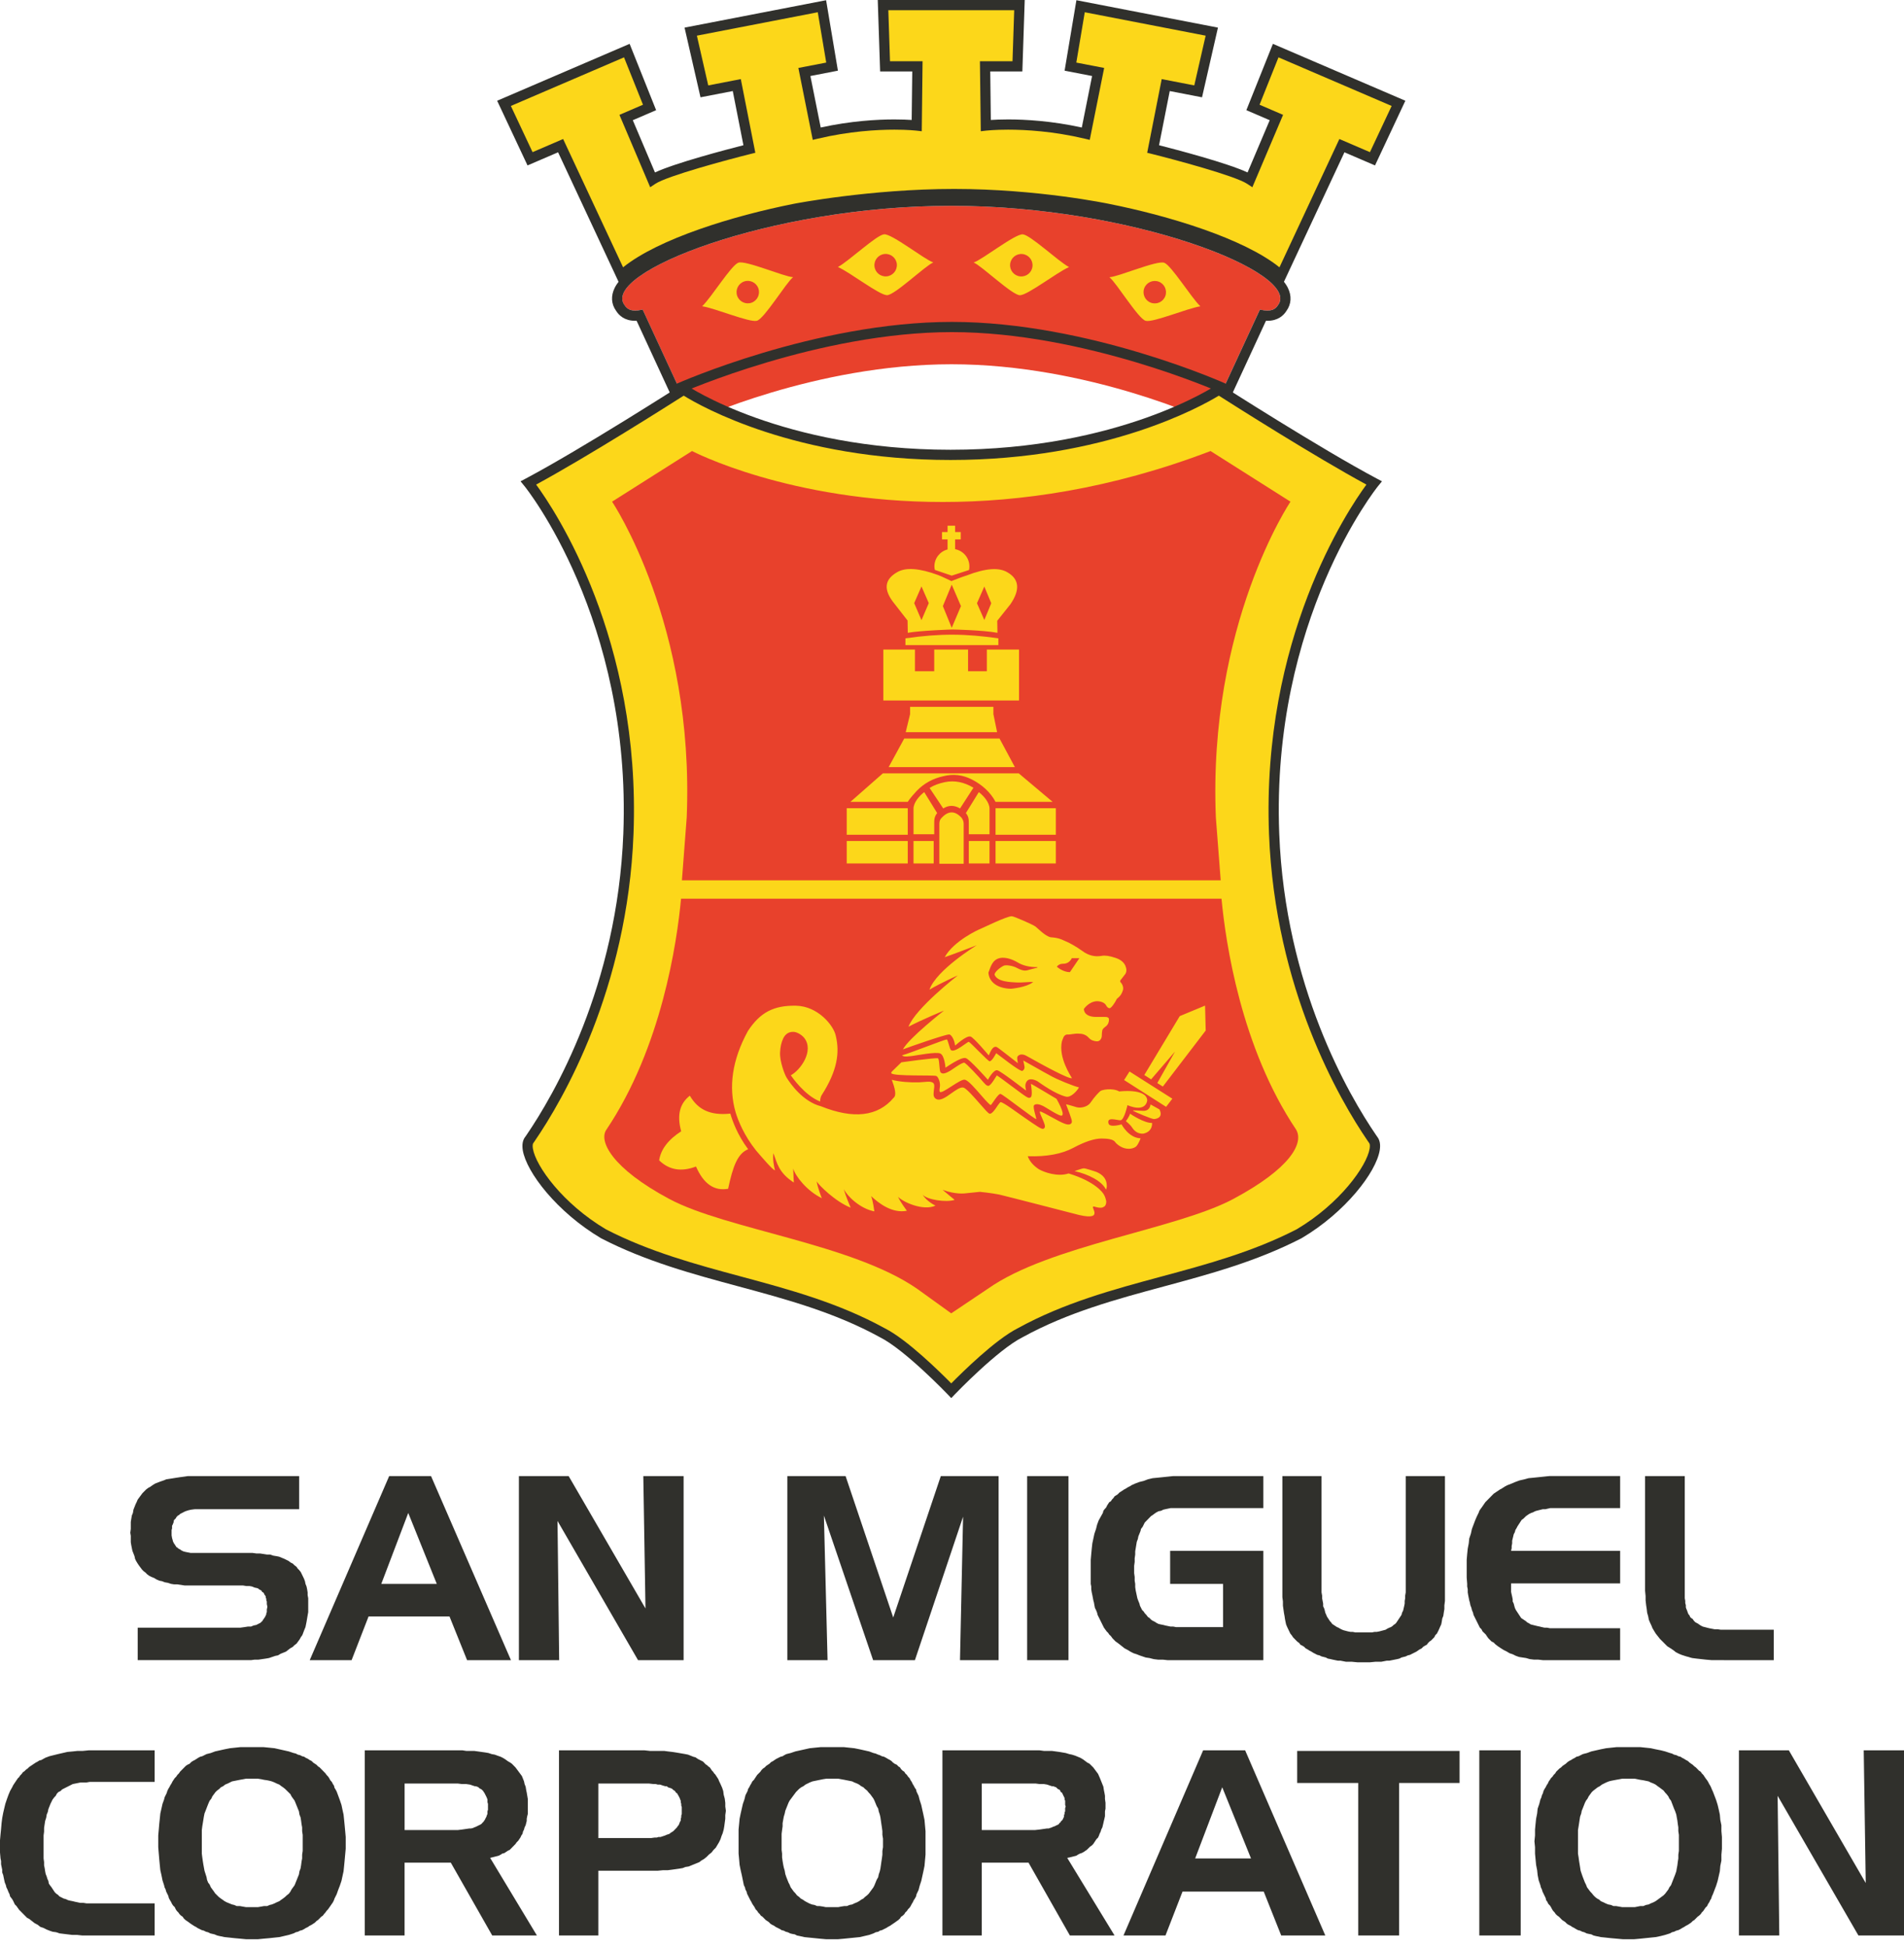 <svg width="179" height="183" viewBox="0 0 179 183" fill="none" xmlns="http://www.w3.org/2000/svg">
<path d="M89.47 19.346C106.488 19.346 122.422 25.667 120.144 28.682C119.835 29.206 119.258 29.292 118.444 29.101L113.616 39.545C113.616 39.545 102.307 34.239 89.457 34.239C76.609 34.239 65.242 39.545 65.242 39.545L60.416 29.101C59.602 29.292 59.028 29.206 58.714 28.682C56.435 25.667 72.37 19.346 89.394 19.346H89.47Z" fill="#E8412C"/>
<path d="M89.695 0.479H95.844L95.655 6.234H92.614L92.679 11.794C92.679 11.794 96.806 11.317 102.079 12.563L103.24 6.763L100.636 6.261L101.59 0.584L113.925 2.972L112.642 8.585L109.595 7.996L108.408 14.001C108.408 14.001 116.085 15.92 117.523 16.879L120.001 11.045L117.796 10.101L119.933 4.756L131.478 9.712L129.032 14.925L126.159 13.69L120.453 25.901C117.377 23.035 109.945 20.782 104.174 19.631C104.174 19.631 97.637 18.239 89.707 18.239C81.779 18.239 74.689 19.631 74.689 19.631C68.919 20.782 61.488 23.035 58.411 25.901L52.706 13.69L49.834 14.925L47.387 9.712L58.929 4.756L61.069 10.101L58.865 11.046L61.344 16.879C62.783 15.92 70.454 14.002 70.454 14.002L69.27 7.996L66.22 8.585L64.939 2.972L77.276 0.584L78.226 6.261L75.625 6.763L76.786 12.564C82.059 11.317 86.186 11.795 86.186 11.795L86.25 6.235H83.213L83.021 0.479H89.17L89.695 0.479Z" fill="#FCD71A"/>
<path d="M89.362 42.755C73.201 42.755 64.274 36.617 64.274 36.617C64.274 36.617 55.047 42.537 49.678 45.391C49.678 45.391 59.872 57.803 59.075 78.377C58.419 95.385 50.056 106.663 49.773 107.133C48.833 108.213 51.652 112.959 56.727 115.966C65.28 120.384 74.584 120.665 82.947 125.271C85.391 126.492 89.429 130.72 89.429 130.72C89.429 130.72 93.469 126.492 95.913 125.271C104.276 120.665 113.58 120.384 122.133 115.966C127.205 112.959 130.027 108.213 129.087 107.133C128.804 106.663 120.441 95.385 119.785 78.377C118.988 57.803 129.18 45.391 129.18 45.391C123.814 42.537 114.586 36.617 114.586 36.617C114.586 36.617 105.524 42.755 89.362 42.755Z" fill="#FCD71A"/>
<path d="M121.848 106.174C116.668 98.454 115.224 88.605 114.837 84.473H64.027C63.642 88.606 62.196 98.454 57.016 106.174C56.251 107.238 57.519 109.807 62.907 112.69C68.293 115.572 80.108 116.898 86.231 121.147L89.427 123.449L92.857 121.147C98.668 117.04 110.569 115.572 115.958 112.69C121.346 109.807 122.599 107.428 121.848 106.174Z" fill="#E8412C"/>
<path d="M114.761 82.744C114.761 82.748 114.307 76.852 114.307 76.852C113.552 58.682 121.322 47.155 121.322 47.155L113.806 42.395C104.408 45.987 95.859 47.185 88.637 47.185C74.196 47.185 65.059 42.395 65.059 42.395L57.543 47.155C57.543 47.155 65.314 58.682 64.559 76.852L64.109 82.744H114.761Z" fill="#E8412C"/>
<path d="M50.404 45.548C52.202 47.999 60.265 60.065 59.557 78.396C58.993 93.004 52.891 103.422 50.294 107.22C50.236 107.302 50.2 107.355 50.186 107.38L50.136 107.449C50.089 107.505 50.05 107.67 50.098 107.961C50.359 109.591 52.896 113.14 56.972 115.555C61.065 117.667 65.443 118.849 69.677 119.99C74.182 121.204 78.835 122.46 83.18 124.852C85.258 125.891 88.388 128.974 89.43 130.033C90.473 128.974 93.607 125.889 95.699 124.842C100.028 122.46 104.682 121.204 109.182 119.991C113.419 118.849 117.799 117.668 121.913 115.543C125.966 113.138 128.501 109.592 128.764 107.962C128.812 107.673 128.774 107.506 128.726 107.45L128.676 107.38C128.662 107.356 128.626 107.303 128.568 107.221C125.971 103.422 119.869 93.005 119.304 78.397C118.594 60.065 126.66 48 128.46 45.549C123.601 42.915 116.066 38.133 114.584 37.19C112.945 38.189 103.959 43.236 89.363 43.236C74.778 43.236 65.903 38.2 64.278 37.19C62.791 38.137 55.256 42.914 50.404 45.548ZM89.43 131.415L89.083 131.053C89.042 131.011 85.073 126.871 82.733 125.699C78.475 123.355 73.876 122.116 69.429 120.916C65.144 119.76 60.716 118.566 56.508 116.392C52.386 113.951 49.488 110.199 49.147 108.113C49.064 107.575 49.143 107.152 49.386 106.848C49.411 106.811 49.449 106.754 49.502 106.682C52.051 102.949 58.045 92.717 58.6 78.359C59.38 58.201 49.411 45.819 49.311 45.696L48.938 45.242L49.455 44.968C54.744 42.156 63.926 36.277 64.017 36.218L64.287 36.043L64.549 36.225C64.636 36.286 73.558 42.276 89.363 42.276C105.195 42.276 114.228 36.284 114.319 36.222L114.578 36.046L114.845 36.218C114.939 36.276 124.119 42.156 129.406 44.968L129.923 45.242L129.552 45.696C129.453 45.819 119.484 58.224 120.265 78.359C120.817 92.717 126.811 102.949 129.36 106.682C129.41 106.754 129.451 106.811 129.475 106.848C129.719 107.152 129.798 107.575 129.712 108.113C129.376 110.195 126.478 113.951 122.377 116.38C118.146 118.566 113.717 119.76 109.433 120.916C104.986 122.115 100.387 123.355 96.146 125.689C93.785 126.871 89.818 131.01 89.777 131.052L89.43 131.415Z" fill="#30302C"/>
<path d="M109.554 27.831C109.351 28.378 108.745 28.657 108.194 28.453C107.651 28.253 107.371 27.646 107.57 27.099C107.774 26.552 108.381 26.273 108.93 26.474C109.475 26.674 109.755 27.284 109.554 27.831ZM109.454 24.699C108.774 24.446 105.143 26.017 104.312 26.056L104.31 26.069C104.963 26.581 107.009 29.966 107.709 30.155C108.4 30.343 111.661 28.966 112.84 28.794L112.843 28.785C111.981 27.962 110.126 24.949 109.454 24.699ZM97.066 25.027C97.015 25.609 96.499 26.035 95.918 25.981C95.336 25.927 94.911 25.413 94.965 24.833C95.018 24.253 95.533 23.824 96.114 23.878C96.693 23.932 97.122 24.446 97.066 25.027ZM91.547 24.669V24.68C92.31 25.006 95.163 27.749 95.884 27.751C96.605 27.754 99.395 25.579 100.492 25.111V25.099C99.448 24.528 96.877 22.094 96.162 22.028C95.439 21.96 92.339 24.416 91.547 24.669ZM70.667 28.448C70.121 28.65 69.513 28.37 69.31 27.824C69.109 27.277 69.389 26.669 69.937 26.466C70.483 26.265 71.088 26.544 71.291 27.091C71.493 27.637 71.213 28.245 70.667 28.448ZM69.413 24.692C68.736 24.942 66.883 27.957 66.019 28.78L66.021 28.79C67.202 28.959 70.462 30.338 71.158 30.151C71.857 29.962 73.901 26.575 74.552 26.061L74.55 26.052C73.721 26.013 70.088 24.442 69.413 24.692ZM83.358 25.976C82.777 26.03 82.262 25.604 82.21 25.022C82.154 24.442 82.586 23.927 83.162 23.874C83.744 23.819 84.258 24.246 84.314 24.826C84.365 25.408 83.939 25.922 83.358 25.976ZM83.117 22.023C82.4 22.089 79.83 24.52 78.784 25.094V25.103C79.878 25.574 82.671 27.748 83.394 27.746C84.115 27.744 86.966 25 87.729 24.674V24.662C86.937 24.409 83.837 21.954 83.117 22.023ZM86.889 74.456C86.439 74.797 85.881 75.427 85.881 76.013V78.417H87.829V77.429C87.825 77.044 87.839 76.753 88.105 76.427L86.889 74.456ZM88.539 76.86C88.378 76.997 88.31 77.203 88.31 77.434V81.189H90.598V77.434C90.598 77.227 90.529 77.044 90.395 76.86C89.775 76.196 89.158 76.196 88.539 76.86ZM85.881 81.162H87.779V79.053H85.881V81.162ZM88.838 73.517C88.284 73.629 87.78 73.814 87.394 74.066L88.675 75.989C89.204 75.669 89.707 75.669 90.257 75.989L91.516 74.043C90.647 73.517 89.754 73.333 88.838 73.517ZM93.594 78.463H99.262V75.966H93.594V78.463ZM88.653 72.968C89.614 72.715 90.53 72.828 91.4 73.286C92.296 73.744 93.115 74.456 93.594 75.372H98.96L95.779 72.694H82.997L79.95 75.372H85.338C85.604 74.95 85.951 74.615 86.18 74.343C86.865 73.63 87.715 73.174 88.653 72.968ZM92.02 74.456L90.805 76.426C91.07 76.752 91.085 77.044 91.08 77.428V78.417H93.028V76.012C93.028 75.426 92.47 74.797 92.02 74.456ZM91.08 81.162H93.026V79.053H91.08V81.162ZM93.594 81.162H99.262V79.053H93.594V81.162ZM79.602 78.463H85.34V75.966H79.602V78.463ZM85.122 60.001V60.637H93.859V60.001C90.802 59.569 88.502 59.517 85.122 60.001ZM86.63 55.122L87.318 56.691L86.63 58.292L85.945 56.691L86.63 55.122ZM89.474 54.957L90.343 56.971L89.474 59.012L88.641 56.971L89.474 54.957ZM92.538 55.132L93.191 56.703L92.538 58.276L91.848 56.703L92.538 55.132ZM85.324 58.33L85.343 59.48C86.511 59.269 89.446 59.168 89.536 59.168C89.629 59.168 92.426 59.23 93.773 59.48L93.753 58.352L94.992 56.795C95.93 55.421 95.814 54.435 94.713 53.796C93.912 53.315 92.655 53.406 90.87 54.095C90.431 54.229 89.924 54.435 89.446 54.619C88.985 54.413 88.603 54.207 88.187 54.049C86.425 53.406 85.166 53.315 84.364 53.771C83.105 54.482 83.036 55.467 84.113 56.774L85.324 58.33ZM89.474 54.107L91.099 53.58C91.099 53.58 91.135 53.433 91.135 53.239C91.135 52.435 90.558 51.766 89.794 51.621V50.7H90.321V50.011H89.794V49.415H89.084V50.011H88.56V50.7H89.084V51.646C88.374 51.827 87.846 52.47 87.846 53.239C87.846 53.408 87.892 53.572 87.892 53.572L89.474 54.107ZM79.602 81.162H85.34V79.053H79.602V81.162ZM83.545 72.105H95.41L93.968 69.417H85.01L83.545 72.105ZM92.758 66.438H89.73H85.56V67.127L85.148 68.821H89.73H92.758H93.74L93.392 67.127V66.438H92.758ZM95.801 61.056H92.775V63.095H91.011V61.056H87.829V63.095H86.018V61.056H83.043V65.843H95.801L95.801 61.056ZM85.802 99.251C86.118 99.214 87.999 98.839 88.401 99.025C88.801 99.209 88.888 100.341 88.885 100.361C89.001 100.297 90.346 99.319 90.798 99.459C91.169 99.572 92.797 101.408 92.875 101.496C92.883 101.48 93.419 100.486 93.774 100.606C94.121 100.704 96.189 102.306 96.468 102.509C96.389 102.168 96.337 101.913 96.531 101.639C96.725 101.364 97.112 101.413 97.514 101.621C97.852 101.847 99.161 102.815 100.193 103.075C100.662 103.22 101.283 102.514 101.437 102.21C100.951 102.102 99.346 101.462 98.694 101.075C98.244 100.844 96.243 99.692 96.2 99.682C96.224 99.811 96.262 99.998 96.286 100.087C96.358 100.36 96.319 100.533 96.126 100.653C95.925 100.793 93.862 99.124 93.658 98.995C93.617 99.043 93.272 99.766 93.031 99.752C92.866 99.738 91.238 97.977 91.08 97.928C90.965 97.891 89.761 98.999 89.399 98.703C89.258 98.555 89.122 97.695 89 97.703C88.701 97.739 85.538 99.004 84.805 99.195C84.934 99.385 85.546 99.28 85.802 99.251ZM96.92 101.878C96.937 102.033 97.101 103.012 96.903 103.134C96.696 103.279 96.681 103.268 95.052 102.053C94.573 101.695 93.933 101.216 93.714 101.082C93.663 101.134 93.159 102.077 92.909 102.065C92.734 102.053 92.627 101.932 92.196 101.427C92.134 101.357 90.875 99.96 90.66 99.895C90.487 99.845 89.76 100.362 89.689 100.408C88.723 101.102 88.527 100.898 88.431 100.8C88.281 100.646 88.338 99.504 88.17 99.476C87.89 99.406 84.74 99.853 84.74 99.853L83.864 100.707C83.864 100.707 83.764 100.808 83.793 100.88C83.991 101.183 87.864 101.039 87.998 101.135C88.158 101.135 88.408 101.664 88.367 102.09C88.353 102.26 88.281 102.548 88.358 102.625C88.542 102.89 90.309 101.36 90.723 101.491C91.063 101.591 91.608 102.225 92.378 103.11C92.67 103.449 93.058 103.864 93.14 103.87C93.222 103.875 93.851 102.745 94.071 102.829C94.303 102.87 97.314 105.258 97.42 105.184C97.465 105.154 97.076 104.076 97.207 103.9C97.334 103.723 97.714 103.785 97.994 103.927C98.193 103.983 99.66 105.01 99.845 104.852C100.131 104.658 99.323 103.285 99.323 103.285C99.288 103.265 96.973 101.871 96.92 101.878ZM106.243 104.682C106.15 104.996 105.847 105.386 105.847 105.386C105.847 105.386 106.262 105.704 106.426 105.977C106.562 106.186 106.89 106.616 107.503 106.553C108.405 106.357 108.307 105.552 108.307 105.552C107.601 105.587 106.296 104.736 106.243 104.682ZM108.164 103.812C108.164 103.812 108.137 104.437 107.47 104.413C107.146 104.413 106.374 104.32 106.534 104.416C106.696 104.513 108.295 105.213 108.513 105.187C108.733 105.163 109.375 105.054 109.006 104.283L108.164 103.812ZM110.911 95.511L113.291 94.523L113.351 96.866L109.322 102.131L108.8 101.803L110.466 98.842L108.22 101.455L107.579 101.048L110.911 95.511ZM110.215 103.273L109.628 104.038L105.681 101.52L106.189 100.716L110.215 103.273ZM103.977 111.82C104.041 111.691 104.058 111.535 104.051 111.448C104.051 110.866 103.723 110.424 103.065 110.151C103.065 110.151 102.088 109.818 101.894 109.818C101.727 109.818 101.313 109.989 101.023 110.08C102.289 110.359 103.599 111.008 103.977 111.82ZM105.334 105.302C105.691 105.302 105.995 103.878 105.995 103.878C105.995 103.878 107.642 104.653 107.855 103.438C107.805 102.266 105.224 102.591 105.224 102.591C104.57 102.226 103.558 102.442 103.444 102.558C103.305 102.675 102.919 103.054 102.515 103.655C102.24 104.043 101.6 104.184 101.205 104.071C101.205 104.071 100.262 103.783 100.219 103.802C100.284 103.959 100.785 105.236 100.77 105.405C100.785 105.51 100.703 105.689 100.478 105.697C100.253 105.704 100.007 105.645 98.902 105.028C98.47 104.785 97.847 104.445 97.773 104.478C97.699 104.516 97.88 104.883 97.966 105.084C98.177 105.572 98.285 105.834 98.214 105.991C98.187 106.045 98.144 106.082 98.089 106.099C98.072 106.104 98.055 106.106 98.034 106.106C97.859 106.106 97.513 105.886 96.256 105.011C95.47 104.462 94.357 103.632 94.07 103.59C93.942 103.672 93.623 104.17 93.623 104.17C93.623 104.17 93.223 104.787 93.013 104.675C92.871 104.611 92.615 104.319 92.134 103.767C91.629 103.189 90.87 102.317 90.585 102.231C90.305 102.148 89.876 102.455 89.457 102.752C88.914 103.143 88.31 103.582 87.914 103.231C87.729 103.032 87.758 102.873 87.794 102.49C87.813 102.289 87.88 102.039 87.784 101.849C87.576 101.554 86.98 101.718 86.395 101.735C85.599 101.761 84.565 101.69 83.84 101.496C84.127 102.267 84.306 102.946 84.017 103.182C82.531 104.95 80.242 105.214 77.183 103.986C75.5 103.554 74.335 101.905 73.957 101.302C73.79 101.056 73.289 99.765 73.337 98.93C73.356 98.427 73.454 97.981 73.629 97.613C73.804 97.246 74.097 96.991 74.546 96.991C74.835 96.973 75.307 97.199 75.602 97.552C76.566 98.764 75.25 100.598 74.345 101.072C74.452 101.233 75.666 102.982 77.1 103.537C77.107 103.273 77.162 103.074 77.246 102.941C78.717 100.656 78.962 98.939 78.571 97.351C78.372 96.388 76.894 94.566 74.816 94.532C72.736 94.5 71.464 95.157 70.312 96.912C68.841 99.601 68.454 102.176 69.17 104.595C69.397 105.327 69.942 106.721 71.082 108.145C71.668 108.823 72.597 109.927 72.86 110.007C72.748 109.613 72.626 108.89 72.714 108.397C73.051 109.316 73.2 110.224 74.631 111.155C74.631 111.155 74.591 110.594 74.571 109.839C74.794 110.584 75.869 111.946 77.262 112.626C77.262 112.626 76.863 111.64 76.778 111.05C76.987 111.403 78.54 112.954 79.974 113.515C79.974 113.515 79.495 112.42 79.327 111.768C79.618 112.398 80.845 113.613 82.2 113.863C82.2 113.863 82.061 112.802 81.894 112.425C82.619 113.113 83.883 114.077 85.257 113.807C85.257 113.807 84.616 112.949 84.424 112.489C84.857 112.971 86.788 113.864 87.948 113.322C87.948 113.322 87.143 112.956 86.734 112.288C87.122 112.771 88.965 113.047 89.749 112.781C89.749 112.781 89.111 112.271 88.618 111.839C89.82 112.288 90.698 112.173 90.698 112.173L92.119 112.028C92.119 112.028 93.154 112.127 93.929 112.281C94.683 112.455 101.344 114.178 101.457 114.206C104.011 114.786 102.247 113.225 102.912 113.423C102.964 113.441 103.528 113.626 103.755 113.443C103.91 113.385 104.002 113.188 104.002 112.955C104.002 112.867 103.916 112.504 103.786 112.293C103.671 112.078 102.938 111.055 100.464 110.3C99.432 110.641 98.164 110.193 97.663 109.901C97.161 109.571 96.794 109.163 96.62 108.68C98.398 108.74 99.832 108.467 100.916 107.887C102.001 107.306 102.891 107.016 103.569 107.016C104.224 107.016 104.631 107.112 104.806 107.306C104.923 107.48 105.098 107.617 105.311 107.751C105.858 108.08 106.47 108.031 106.802 107.772C107.047 107.531 107.229 106.997 107.229 106.997C106.099 106.963 105.44 105.686 105.44 105.686C105.44 105.686 104.328 106.023 104.218 105.607C104.028 104.937 104.98 105.302 105.334 105.302ZM101.476 90.062H100.762L100.758 90.074C100.583 90.422 100.308 90.591 99.92 90.591C99.544 90.591 99.376 90.839 99.369 90.846L99.36 90.866L99.374 90.878C99.379 90.883 99.917 91.376 100.574 91.376H100.586L101.476 90.062ZM93.5 91.608C93.51 91.358 94.025 90.925 94.379 90.766C94.539 90.698 95.147 90.731 95.638 90.998C96.099 91.247 96.377 91.255 96.561 91.208C96.8 91.138 97.134 91.049 97.531 90.956L97.526 90.909C96.782 90.909 96.161 90.761 95.682 90.469C95.168 90.17 94.701 90.025 94.258 90.025C93.43 90.048 93.203 90.667 93.02 91.165C92.987 91.25 92.956 91.334 92.923 91.425C92.99 92.338 93.81 92.92 95.06 92.939C95.071 92.939 96.478 92.811 97.076 92.345L97.128 92.303L97.061 92.3C96.937 92.296 96.746 92.305 96.52 92.32C96.206 92.339 95.831 92.364 95.524 92.345C95.116 92.314 93.744 92.319 93.5 91.608ZM105.439 92.013C105.325 92.13 105.267 92.226 105.342 92.324C105.537 92.501 105.659 92.862 105.554 93.117C105.455 93.42 105.346 93.611 104.996 93.891C104.802 94.302 104.465 94.751 104.326 94.768C104.191 94.768 104.074 94.672 103.962 94.459C103.825 94.246 103.505 94.109 103.119 94.109C102.352 94.144 101.897 94.84 101.897 94.84C101.927 95.393 102.468 95.579 102.997 95.587H103.771C104.098 95.567 104.276 95.645 104.257 95.839C104.257 96.013 104.214 96.281 103.962 96.475C103.692 96.668 103.62 96.795 103.62 96.913C103.599 97.028 103.581 97.202 103.581 97.396C103.563 97.628 103.4 97.916 103.072 97.879C102.764 97.839 102.55 97.763 102.38 97.57C102.213 97.376 101.926 97.163 101.462 97.163C100.997 97.121 100.664 97.266 100.309 97.239C99.975 97.281 99.932 97.67 99.834 97.879C99.487 99.413 100.679 101.151 100.774 101.34C100.53 101.471 98.003 100.096 96.562 99.282C96.356 99.153 95.906 98.974 95.667 99.303C95.588 99.412 95.657 99.719 95.694 99.935C95.49 99.787 93.811 98.442 93.69 98.41C93.29 98.283 93.079 98.969 92.957 99.204C92.909 99.148 91.55 97.525 91.246 97.432C90.849 97.31 89.862 98.236 89.788 98.28C89.757 97.881 89.513 97.282 89.24 97.233C88.871 97.221 85.35 98.456 84.888 98.638C85.408 97.604 88.747 94.991 88.747 94.991C88.747 94.991 86.679 95.836 85.408 96.508C86.071 94.766 90.047 91.685 90.047 91.685C90.047 91.685 88.568 92.329 87.383 93.023C88.022 91.173 91.823 88.851 91.823 88.851C91.823 88.851 89.439 89.765 88.814 89.973C89.645 88.448 91.995 87.378 92.125 87.333C92.254 87.29 94.659 86.103 95.124 86.123C95.316 86.121 97.12 86.915 97.35 87.092C97.578 87.268 98.248 87.981 98.77 88.099C99.596 88.157 99.808 88.317 100.216 88.49C100.62 88.664 101.144 88.954 101.743 89.38C102.307 89.807 102.925 89.962 103.564 89.847C103.873 89.787 104.299 89.847 104.821 90.02C105.327 90.174 105.634 90.428 105.791 90.756C105.925 91.065 105.925 91.316 105.809 91.53C105.652 91.723 105.535 91.898 105.439 92.013ZM68.659 104.675C68.865 105.36 69.303 106.638 70.335 108.024C69.339 108.426 68.898 109.643 68.453 111.739C67.158 111.972 66.15 111.294 65.434 109.649C64.058 110.171 62.9 109.977 61.969 109.067C62.124 108.024 62.84 107.112 64.039 106.338C63.632 104.846 63.883 103.744 64.853 102.989C65.607 104.278 66.729 104.874 68.659 104.675Z" fill="#FCD71A"/>
<path d="M89.473 18.389H89.397C74.697 18.389 59.733 23.151 57.791 27.05C57.415 27.811 57.46 28.577 57.922 29.218C58.196 29.656 58.727 30.154 59.718 30.154C59.764 30.154 59.804 30.154 59.849 30.151L62.765 36.463L63.162 37.323L64.026 36.936C64.155 36.88 77.007 31.217 89.495 31.217C101.982 31.217 114.709 36.877 114.833 36.934L115.7 37.323L116.097 36.463L119.017 30.151C119.061 30.154 119.106 30.154 119.147 30.154C120.14 30.154 120.671 29.656 120.947 29.218C121.404 28.577 121.451 27.811 121.073 27.05C119.133 23.151 104.173 18.389 89.473 18.389ZM89.473 19.346C106.492 19.346 122.426 25.667 120.148 28.682C119.937 29.04 119.602 29.194 119.147 29.194C118.938 29.194 118.706 29.161 118.447 29.101L115.228 36.061C115.228 36.061 102.346 30.258 89.495 30.258C76.643 30.258 63.636 36.061 63.636 36.061L60.419 29.101C60.163 29.161 59.926 29.194 59.718 29.194C59.268 29.194 58.933 29.04 58.717 28.682C56.437 25.667 72.372 19.346 89.396 19.346H89.473Z" fill="#30302C"/>
<path d="M52.941 13.067L58.578 25.127C61.936 22.424 68.95 20.289 74.593 19.164C74.668 19.148 81.82 17.761 89.705 17.761C97.595 17.761 104.206 19.151 104.272 19.164C109.91 20.289 116.927 22.424 120.286 25.127L125.918 13.067L128.792 14.302L130.832 9.959L120.194 5.391L118.414 9.844L120.625 10.796L117.737 17.6L117.252 17.281C116.13 16.531 110.405 14.996 108.291 14.47L107.85 14.36L109.215 7.435L112.277 8.029L113.346 3.352L101.982 1.151L101.187 5.882L103.805 6.387L102.45 13.147L101.969 13.033C99.013 12.334 96.424 12.188 94.772 12.188C93.509 12.188 92.74 12.275 92.733 12.275L92.206 12.336L92.125 5.757H95.188L95.348 0.961H83.514L83.672 5.757H86.733L86.657 12.336L86.125 12.275C86.118 12.275 85.355 12.188 84.086 12.188C82.437 12.188 79.849 12.334 76.894 13.033L76.409 13.147L75.057 6.387L77.676 5.882L76.881 1.151L65.516 3.352L66.584 8.029L69.645 7.435L71.01 14.36L70.569 14.47C68.455 14.996 62.73 16.531 61.605 17.281L61.126 17.6L58.235 10.796L60.449 9.844L58.666 5.391L48.028 9.959L50.068 14.302L52.941 13.067ZM120.606 26.702L120.123 26.254C117.153 23.486 109.888 21.262 104.078 20.102C104.007 20.087 97.489 18.722 89.705 18.722C81.915 18.722 74.851 20.09 74.78 20.104C68.973 21.262 61.706 23.486 58.735 26.254L58.252 26.702L52.467 14.315L49.594 15.55L46.738 9.469L59.192 4.121L61.684 10.356L59.491 11.3L61.576 16.21C63.469 15.324 68.305 14.056 69.891 13.651L68.889 8.559L65.856 9.146L64.357 2.596L77.664 0.02L78.774 6.643L76.188 7.145L77.157 11.986C79.997 11.362 82.477 11.226 84.086 11.226C84.787 11.226 85.341 11.254 85.709 11.276L85.764 6.714H82.743L82.52 0H96.337L96.114 6.714H93.096L93.15 11.276C93.522 11.254 94.07 11.226 94.771 11.226C96.384 11.226 98.862 11.361 101.703 11.986L102.67 7.145L100.086 6.643L101.196 0.02L114.503 2.596L113.006 9.146L109.971 8.559L108.965 13.651C110.557 14.056 115.392 15.324 117.286 16.21L119.369 11.3L117.173 10.356L119.669 4.121L132.121 9.469L129.268 15.55L126.395 14.315L120.606 26.702Z" fill="#30302C"/>
<path d="M142.965 164.524H139.074V181.927H142.965V164.524ZM112.361 174.683L114.905 167.995L117.61 174.683H112.361ZM113.11 164.524L105.622 181.927H109.57L111.171 177.802H118.807L120.449 181.927H124.595L117.059 164.524H113.11ZM14.535 164.524H8.341L7.783 164.578H7.29L6.84 164.627L6.337 164.673L5.442 164.879L4.643 165.078L4.244 165.23L3.894 165.429L3.695 165.48L3.542 165.579L3.351 165.681L2.747 166.086L2.597 166.235L2.446 166.338L2.297 166.487L2.146 166.588L2.041 166.74L1.897 166.885L1.795 167.04L1.689 167.138L1.55 167.337L1.247 167.79L1.146 167.994L0.948 168.347L0.799 168.7L0.653 169.1L0.5 169.554L0.404 169.958L0.299 170.406L0.205 170.911L0.148 171.364L0.1 171.919L0.05 172.416L0 172.973V174.127L0.05 174.686L0.1 174.936V175.235L0.205 175.738V175.993L0.299 176.243L0.351 176.495L0.404 176.745L0.45 176.949L0.553 177.199L0.598 177.396L0.701 177.602L0.799 177.852L0.898 178.051L0.948 178.254L1.101 178.453L1.202 178.603L1.3 178.806L1.398 179.01L1.551 179.162L1.69 179.36L1.796 179.51L2.545 180.265L2.748 180.37L3.249 180.764L3.543 180.921L3.797 181.122L4.099 181.223L4.392 181.37L4.644 181.471L4.941 181.574L5.291 181.623L5.592 181.728L6.791 181.873H7.244L7.737 181.927H14.537V178.91H8.136L7.839 178.861H7.543L7.043 178.755L6.841 178.704L6.588 178.655L6.386 178.603L6.188 178.508L5.987 178.454L5.592 178.255L5.444 178.101L5.291 178L5.142 177.853L4.843 177.397L4.692 177.199L4.589 177.046L4.546 176.795L4.45 176.594L4.392 176.39L4.294 176.145L4.244 175.892L4.198 175.588L4.144 175.336V175.034L4.098 174.686V172.524L4.144 172.166V171.821L4.198 171.465L4.244 171.164L4.342 170.862L4.392 170.561L4.496 170.308L4.546 170.056L4.643 169.806L4.744 169.554L4.941 169.152L5.096 168.948L5.24 168.798L5.343 168.6L5.489 168.446L5.692 168.348L5.845 168.196L6.841 167.693L7.59 167.543H8.136L8.437 167.492H14.537V164.524H14.535ZM28.921 151.838L28.976 151.536V150.229L28.921 149.931V149.678L28.873 149.384L28.82 149.127L28.72 148.879L28.67 148.629L28.574 148.377L28.279 147.771L28.124 147.575L27.973 147.423L27.88 147.277L27.678 147.121L27.529 146.973L27.329 146.874L27.13 146.722L26.735 146.526L26.233 146.32L25.984 146.271L25.684 146.222L25.388 146.119H25.086L24.789 146.072L24.442 146.019H24.093L23.745 145.969H17.919L17.419 145.871L17.226 145.817L17.027 145.716L16.974 145.665L16.775 145.564L16.677 145.466L16.579 145.419L16.529 145.317L16.479 145.267L16.43 145.164L16.378 145.116L16.331 145.018L16.273 144.918L16.232 144.763L16.175 144.567L16.132 144.315V143.815L16.175 143.663V143.413L16.232 143.312L16.273 143.212L16.331 143.057V142.959L16.378 142.861L16.53 142.711L16.579 142.609L16.723 142.457L16.828 142.41L16.927 142.308L17.419 142.055L17.722 141.959L17.97 141.903L18.317 141.859H28.124V138.745H17.671L17.317 138.798L16.927 138.849L16.579 138.902L15.976 138.998L15.632 139.05L15.388 139.152L15.089 139.253L14.583 139.449L14.339 139.601L14.13 139.751L13.937 139.854L13.738 140.003L13.391 140.354L12.946 140.954L12.84 141.204L12.742 141.404L12.546 141.902L12.495 142.211L12.393 142.456L12.295 143.057V143.714L12.248 144.065L12.295 144.362V144.966L12.345 145.267L12.448 145.77L12.644 146.27L12.699 146.525L12.793 146.722L12.946 146.972L13.044 147.12L13.343 147.523L13.492 147.677L13.685 147.822L13.836 147.978L14.037 148.125L14.236 148.224L14.489 148.324L14.741 148.476L14.983 148.579L15.236 148.628L15.481 148.726L15.785 148.78L16.081 148.878L16.378 148.925H16.677L17.372 149.03H22.853L23.148 149.079H23.449L23.693 149.126L23.94 149.226L24.191 149.28L24.295 149.327L24.342 149.383L24.538 149.484L24.591 149.526L24.636 149.629L24.737 149.676L24.79 149.731L24.841 149.832L24.889 149.93L24.94 149.981L24.989 150.083V150.182L25.035 150.284V150.432L25.085 150.53V150.782L25.138 151.032L25.085 151.284V151.535L25.035 151.635V151.733L24.989 151.837L24.94 151.939L24.889 152.037L24.841 152.084L24.79 152.184L24.737 152.236L24.691 152.337L24.488 152.536L24.093 152.737L23.838 152.79L23.595 152.891H23.298L22.998 152.939L22.602 152.994H12.945V156.047H23.595L23.939 156.001H24.294L24.989 155.9L25.287 155.848L25.885 155.645L26.134 155.596L26.38 155.448L26.883 155.246L27.278 154.94L27.529 154.795L27.678 154.644L27.88 154.492L28.171 154.094L28.279 153.895L28.424 153.692L28.616 153.187L28.719 152.939L28.82 152.438L28.921 151.838ZM28.458 173.977L28.405 174.331V174.684L28.349 174.985L28.304 175.336L28.252 175.638L28.153 175.893L28.103 176.192L27.698 177.2L27.406 177.603L27.304 177.802L27.154 178.001L26.957 178.155L26.799 178.305L26.605 178.454L26.456 178.557L26.258 178.704L26.011 178.809L25.81 178.91L25.559 179.011L25.36 179.057L25.113 179.163H24.809L24.563 179.209L24.261 179.261H23.116L22.813 179.209L22.564 179.163H22.262L22.013 179.057L21.813 179.011L21.319 178.81L21.118 178.705L20.915 178.558L20.764 178.455L20.567 178.305L20.216 177.954L20.118 177.803L19.821 177.398L19.713 177.146L19.563 176.95L19.464 176.698L19.418 176.445L19.225 175.84L19.115 175.239L19.067 174.937L19.017 174.584L18.973 174.231V172.018L19.017 171.667L19.067 171.366L19.165 170.76L19.225 170.459L19.325 170.209L19.519 169.705L19.62 169.455L19.713 169.256L19.869 169.059L19.962 168.851L20.26 168.447L20.415 168.3L20.619 168.148L20.765 167.996L20.972 167.898L21.167 167.743L21.413 167.642L21.813 167.444L22.565 167.293L22.866 167.24L23.117 167.192H23.709H24.261L24.563 167.24L24.809 167.293L25.114 167.338L25.36 167.39L25.559 167.444L25.811 167.545L26.011 167.643L26.259 167.744L26.457 167.898L26.606 167.996L26.799 168.148L27.305 168.646L27.407 168.852L27.699 169.257L28.104 170.26L28.154 170.564L28.253 170.815L28.305 171.117L28.35 171.468L28.405 171.769V172.122L28.458 172.473V173.977H28.458ZM29.3 165.529L29.103 165.429L28.96 165.328L28.751 165.23L28.598 165.127L28.405 165.078L28.212 164.978L28.01 164.931L27.808 164.825L27.601 164.776L27.154 164.627L25.81 164.325L25.312 164.274L24.754 164.22H22.614L21.622 164.325L21.117 164.425L20.215 164.627L19.82 164.776L19.418 164.877L19.016 165.078L18.817 165.127L18.628 165.23L18.319 165.429L18.121 165.53L17.967 165.635L17.826 165.784L17.618 165.882L17.469 165.983L16.924 166.535L16.821 166.689L16.675 166.835L16.575 166.988L16.426 167.139L16.223 167.443L16.122 167.642L16.024 167.791L15.918 167.995L15.823 168.147L15.729 168.348L15.669 168.547L15.471 168.949L15.425 169.152L15.277 169.555L15.176 170.006L15.073 170.459L15.022 170.959L14.969 171.466L14.927 171.968L14.877 172.525V173.075V173.626L14.927 174.231L14.969 174.736L15.022 175.29L15.073 175.79L15.176 176.243L15.277 176.747L15.425 177.2L15.471 177.397L15.571 177.603L15.624 177.802L15.823 178.204L15.873 178.406L15.978 178.604L16.072 178.756L16.17 178.958L16.273 179.112L16.426 179.261L16.519 179.46L16.62 179.615L16.768 179.764L16.874 179.918L17.02 180.063L17.175 180.166L17.272 180.317L17.427 180.467L17.719 180.667L17.923 180.819L18.222 181.018L18.423 181.123L18.569 181.224L18.973 181.423L19.165 181.472L19.366 181.575L19.563 181.624L19.763 181.729L20.165 181.822L20.414 181.927L20.618 181.976L21.118 182.079L21.573 182.126L22.063 182.18L22.614 182.229L23.116 182.278H24.261L24.754 182.229L25.312 182.18L25.81 182.126L26.258 182.079L27.154 181.873L27.601 181.729L27.808 181.623L28.01 181.574L28.212 181.471L28.405 181.422L28.598 181.322L28.751 181.224L28.96 181.123L29.103 181.018L29.3 180.919L29.606 180.718L29.756 180.566L29.903 180.467L30.2 180.165L30.353 180.062L30.457 179.918L30.596 179.763L30.7 179.614L30.846 179.459L31.053 179.163L31.195 178.957L31.298 178.809L31.398 178.603L31.448 178.454L31.651 178.051L31.793 177.649L31.949 177.247L32.102 176.795L32.298 175.893L32.351 175.387L32.399 174.884L32.5 173.776V172.669L32.452 172.12L32.4 171.565L32.351 171.063L32.299 170.561L32.198 170.11L32.102 169.654L31.949 169.201L31.651 168.396L31.542 168.195L31.449 168.046L31.399 167.845L31.298 167.693L31.195 167.492L31.054 167.338L30.948 167.139L30.847 166.988L30.701 166.835L30.597 166.689L30.052 166.132L29.903 166.034L29.757 165.882L29.449 165.681L29.3 165.529ZM41.064 148.879H35.846L38.381 142.211L41.064 148.879ZM43.912 156.048H48.036L40.523 138.746H36.588L29.118 156.048H33.055L34.65 151.941H42.259L43.912 156.048ZM45.875 170.111L45.828 170.258V170.507L45.776 170.607L45.73 170.759L45.624 170.958L45.577 171.065L45.527 171.115L45.477 171.213L45.372 171.314L45.331 171.367L45.226 171.468L44.725 171.716L44.579 171.768L44.474 171.822L44.28 171.868H44.13L43.433 171.969L43.03 172.018H38.038V167.643H42.584H43.031L43.434 167.694H43.836L44.18 167.744L44.635 167.898H44.725L44.879 167.947L44.98 167.996L45.078 168.094L45.273 168.197L45.426 168.349L45.478 168.447L45.527 168.499L45.578 168.6L45.68 168.798L45.73 168.901L45.776 169.003L45.829 169.153V169.401L45.876 169.556V170.111H45.875ZM49.066 166.941L48.465 166.132L48.12 165.781L47.977 165.681L47.718 165.529L47.522 165.382L47.274 165.23L47.072 165.129L46.773 165.026L46.523 164.931L46.231 164.879L45.922 164.776L45.624 164.725L44.578 164.578H43.834L43.482 164.523H34.293V181.927H38.036V175.081H42.381L46.275 181.927H50.476L46.079 174.632L46.878 174.431L47.071 174.33L47.223 174.229L47.419 174.18L47.718 173.977L47.925 173.876L48.465 173.325L48.566 173.176L48.719 173.024L48.925 172.72L49.016 172.524L49.124 172.369L49.167 172.166L49.265 171.967L49.317 171.766L49.418 171.565L49.466 171.366L49.519 171.163V170.957L49.566 170.711L49.621 170.505V169.099L49.519 168.496L49.466 168.246L49.418 167.944L49.317 167.692L49.265 167.442L49.066 166.941ZM59.984 156.048H64.268V138.746H60.479L60.683 151.188L53.461 138.746H48.783V156.048H52.568L52.413 142.96L59.984 156.048ZM64.096 170.507L64.046 170.658V170.813L64 170.958V171.114L63.897 171.313L63.844 171.465L63.791 171.566L63.701 171.666L63.644 171.767L63.296 172.123L63.148 172.218L63.054 172.27L62.942 172.371L62.643 172.472L62.542 172.523L62.097 172.67H61.903L61.745 172.722H61.549L61.202 172.771H56.252V167.643H60.548H60.998L61.45 167.694H61.652L61.84 167.744H62.051L62.349 167.844L62.542 167.898H62.693L62.798 167.997L63.1 168.095L63.2 168.149L63.296 168.249L63.395 168.303L63.495 168.399L63.543 168.5L63.644 168.549L63.701 168.647L63.791 168.801L63.844 168.902L63.897 169.003L63.95 169.155L64 169.257V169.402L64.046 169.557V169.706L64.096 169.861V170.507ZM68.186 170.605L68.241 170.209L68.186 169.806V169.453L68.134 169.058L68.038 168.7L67.992 168.347L67.892 168.046L67.736 167.693L67.59 167.389L67.537 167.242L67.243 166.79L67.14 166.689L67.04 166.535L66.939 166.437L66.736 166.135L66.587 166.034L66.491 165.934L66.335 165.833L66.091 165.578L65.594 165.328L65.388 165.181L65.189 165.13L64.691 164.931L64.44 164.879L63.541 164.725L63.2 164.673L62.797 164.627L62.441 164.578H61.101L60.597 164.524H52.552V181.927H56.251V175.839H61.84L62.348 175.79H62.797L63.2 175.738L63.896 175.64L64.194 175.588L64.44 175.488L64.744 175.441L65.744 175.034L65.935 174.884L66.19 174.735L66.438 174.534L66.637 174.33L66.893 174.127L67.089 173.877L67.29 173.678L67.59 173.177L67.736 172.877L67.836 172.569L67.939 172.321L68.037 171.968L68.09 171.666L68.185 170.958V170.605H68.186ZM74.231 169.255L74.831 168.446L75.127 168.147L75.329 167.995L75.525 167.897L75.725 167.742L76.129 167.543L76.382 167.443L77.37 167.239L77.672 167.192H78.222H78.82L79.072 167.239L79.366 167.292L80.118 167.443L80.314 167.543L80.568 167.641L80.763 167.742L80.969 167.897L81.166 167.995L81.319 168.147L81.511 168.299L81.671 168.498L81.812 168.645L82.114 169.059L82.212 169.255L82.416 169.754L82.562 170.006L82.611 170.258L82.712 170.562L82.77 170.814L82.813 171.115L82.863 171.466L82.909 171.768L82.956 172.121V172.472L83.013 172.825V173.626L82.956 173.978V174.332L82.909 174.685L82.863 174.986L82.813 175.337L82.77 175.639L82.712 175.894L82.611 176.193L82.562 176.445L82.416 176.698L82.212 177.201L82.114 177.398L81.671 178.001L81.511 178.155L81.319 178.305L81.166 178.455L80.969 178.558L80.763 178.705L80.568 178.81L80.314 178.911L80.118 179.011L79.869 179.058L79.618 179.164H79.366L79.073 179.21L78.821 179.261H77.619L77.371 179.21L77.062 179.164H76.826L76.574 179.058L76.323 179.011L76.074 178.911L75.684 178.705L75.475 178.558L75.28 178.455L75.128 178.305L74.928 178.155L74.771 177.954L74.625 177.803L74.332 177.398L74.231 177.146L74.127 176.95L73.927 176.445L73.826 176.146L73.775 175.84L73.685 175.538L73.625 175.239L73.575 174.938L73.525 174.585V174.232L73.481 173.879V172.372L73.525 172.019L73.575 171.668V171.366L73.685 170.761L73.775 170.46L73.826 170.21L73.927 169.958L74.127 169.455L74.231 169.255ZM74.331 164.776L73.926 164.877L73.733 164.978L73.575 165.078L73.379 165.127L72.974 165.329L72.677 165.53L72.484 165.635L72.335 165.784L72.034 165.983L71.888 166.133L71.732 166.236L71.583 166.387L71.483 166.535L71.185 166.835L70.982 167.139L70.883 167.292L70.73 167.443L70.63 167.641L70.539 167.791L70.436 167.995L70.335 168.147L70.282 168.348L70.079 168.75L70.033 168.949L69.981 169.152L69.84 169.555L69.737 170.006L69.632 170.459L69.531 170.958L69.484 171.466L69.436 171.968V171.971V171.975V171.978V171.987V171.998V172.005V172.015V172.027V172.043V172.054V172.071V172.087V172.103V172.125V172.142V172.16V172.181V172.204V172.223V172.247V172.273V172.298V172.322V172.341V172.368V172.393V172.41V172.418V172.446V172.472V172.493V172.526V172.55V172.577V172.605V172.626V172.653V172.676V172.702V172.725V172.754V172.774V172.796V172.819V172.831V172.842V172.862V172.882V172.904V172.924V172.941V172.958V172.978V172.99V173.007V173.015V173.03V173.042V173.049V173.058V173.063V173.071V173.076V173.078V173.081V173.083V173.088V173.098V173.107V173.115V173.13V173.141V173.151V173.17V173.185V173.202V173.218V173.237V173.254V173.256V173.277V173.298V173.323V173.343V173.369V173.394V173.418V173.441V173.467V173.495V173.519V173.551V173.573V173.601V173.628V173.655V173.676V173.679V173.709V173.738V173.76V173.792V173.816V173.842V173.865V173.891V173.922V173.942V173.969V173.985V174.013V174.032V174.055V174.074V174.095V174.102V174.111V174.125V174.144V174.158V174.172V174.184V174.2V174.205V174.214V174.219V174.228V174.231V174.233L69.484 174.738L69.531 175.292L69.632 175.792L69.737 176.246L69.84 176.749L69.933 177.202L70.034 177.4L70.079 177.606L70.188 177.804L70.235 178.003L70.539 178.606L70.63 178.758L70.73 178.959L70.936 179.263L71.035 179.462L71.185 179.616L71.277 179.766L71.43 179.92L71.531 180.065L71.689 180.168L71.985 180.47L72.28 180.669L72.427 180.822L72.584 180.922L72.785 181.02L72.927 181.125L73.328 181.324L73.481 181.425L73.684 181.474L73.88 181.577L74.075 181.626L74.28 181.731L74.471 181.778L74.726 181.824L74.927 181.93L75.178 181.979L75.623 182.081L77.119 182.231L77.667 182.28H77.673H77.675H77.684H77.692H77.702H77.709H77.718H77.727H77.742H77.751H77.769H77.796H77.811H77.829H77.831H77.846H77.867H77.883H77.906H77.929H77.951H77.972H77.996H78.021H78.04H78.073H78.097H78.123H78.146H78.167H78.198H78.224H78.249H78.251H78.275H78.299H78.326H78.353H78.379H78.409H78.429H78.453H78.477H78.492H78.52H78.536H78.561H78.575H78.599H78.618H78.638H78.656H78.663H78.674H78.689H78.701H78.714H78.725H78.737H78.747H78.754H78.761H78.764H78.771H78.774L79.322 182.231L80.815 182.081L81.715 181.875L82.117 181.731L82.321 181.625L82.565 181.576L82.716 181.474L82.912 181.424L83.312 181.226L83.47 181.125L83.666 181.02L84.109 180.721L84.32 180.569L84.461 180.47L84.616 180.319L84.709 180.168L84.865 180.065L85.017 179.921L85.11 179.766L85.266 179.617L85.364 179.462L85.51 179.317L85.612 179.166L85.718 178.96L85.811 178.813L85.907 178.607L86.01 178.457L86.12 178.256L86.165 178.055L86.357 177.652L86.462 177.25L86.611 176.798L86.81 175.896L86.915 175.39L86.96 174.888L87.011 174.333V172.123L86.96 171.568L86.915 171.066L86.81 170.564L86.709 170.113L86.61 169.657L86.462 169.204L86.356 168.799L86.165 168.399L86.119 168.198L86.007 168.046L85.904 167.845L85.808 167.693L85.715 167.492L85.609 167.338L85.507 167.139L85.361 166.988L85.263 166.835L85.107 166.689L85.014 166.535L84.862 166.438L84.706 166.282L84.613 166.132L84.458 166.034L84.317 165.882L84.106 165.784L83.96 165.681L83.811 165.529L83.663 165.429L83.467 165.328L83.308 165.23L83.115 165.127L82.909 165.078L82.713 164.978L82.562 164.931L82.318 164.825L82.114 164.776L81.712 164.627L80.812 164.425L80.314 164.325L79.319 164.22H79.311H79.299H79.297H79.281H79.263H79.252H79.223H79.204H79.18H79.153H79.123H79.089H79.073H79.063H79.017H78.981H78.948H78.892H78.862H78.821H78.778H78.734H78.686H78.66H78.644H78.591H78.548H78.492H78.449H78.402H78.35H78.297H78.246H78.197H78.144H78.098H78.043H77.995H77.95H77.902H77.85H77.83H77.811H77.751H77.71H77.667H77.626H77.586H77.547H77.51H77.469H77.432H77.416H77.398H77.371H77.337H77.315H77.291H77.27H77.245H77.231H77.207H77.198H77.189H77.181H77.174L76.626 164.274L76.129 164.325L74.77 164.627L74.331 164.776ZM90.251 156.048H93.882V138.746H88.448L83.974 152.039L79.496 138.746H74.019V156.048H77.801L77.457 142.457L82.084 156.048H86.013L90.542 142.56L90.251 156.048ZM96.563 156.048H100.448V138.746H96.563V156.048ZM100.187 169.806L100.137 169.959V170.258L100.082 170.358V170.507L100.032 170.607V170.759L99.939 170.958L99.886 171.065L99.73 171.213L99.682 171.314L99.589 171.367L99.541 171.468L99.137 171.666L98.983 171.715L98.888 171.767L98.585 171.867H98.439L97.738 171.968L97.295 172.017H92.3V167.642H96.843H97.344L97.739 167.693H98.141L98.44 167.743L98.888 167.897H99.037L99.137 167.946L99.286 167.995L99.439 168.148L99.638 168.248L99.731 168.447L99.836 168.499L99.886 168.6L99.981 168.798L100.032 168.901L100.083 169.003V169.153L100.138 169.256V169.655L100.187 169.806ZM102.781 166.132L102.428 165.781L102.229 165.681L101.831 165.382L101.575 165.23L101.084 165.026L100.783 164.931L100.531 164.879L100.187 164.776L99.589 164.673L98.888 164.578H98.141L97.739 164.524H88.599V181.927H92.3V175.081H96.694L100.582 181.927H104.782L100.332 174.632L100.582 174.583L101.184 174.431L101.338 174.33L101.529 174.23L101.685 174.181L101.879 174.08L102.176 173.876L102.487 173.573L102.63 173.478L102.781 173.326L103.078 172.877L103.234 172.72L103.322 172.524L103.375 172.37L103.477 172.166L103.533 171.967L103.636 171.766L103.732 171.366L103.777 171.163L103.828 170.957L103.882 170.712V170.257L103.932 170.004V169.453L103.882 169.1V168.796L103.828 168.497L103.777 168.247L103.732 167.945L103.43 167.192L103.322 166.941L103.234 166.74L102.781 166.132ZM109.757 156.048H118.767V145.771H110.008V148.879H114.982V152.94H110.557L110.309 152.892H110.051L109.564 152.791L109.362 152.738L109.111 152.688L108.907 152.64L108.714 152.538L108.565 152.438L108.364 152.34L108.211 152.237L108.072 152.086L107.919 151.987L107.768 151.791L107.619 151.636L107.528 151.487L107.375 151.337L107.172 150.935L107.121 150.729L107.019 150.481L106.926 150.229L106.873 149.981L106.767 149.482L106.724 149.182V148.878L106.674 148.579V148.224L106.624 147.873V147.173L106.674 146.822V146.474L106.724 146.119V145.817L106.873 144.917L106.971 144.662L107.019 144.415L107.121 144.165L107.222 143.91L107.268 143.713L107.424 143.51L107.62 143.113L108.211 142.507L108.364 142.409L108.566 142.257L108.714 142.159L108.908 142.054L109.166 142.004L109.362 141.904L109.564 141.857L110.052 141.755H118.767V138.745H110.31L108.812 138.9L108.364 138.943L107.919 139.049L107.528 139.198L107.121 139.297L106.724 139.446L106.378 139.601L106.226 139.701L106.03 139.799L105.877 139.898L105.678 140.006L105.23 140.302L105.084 140.456L104.783 140.65L104.68 140.803L104.537 140.954L104.44 141.106L104.28 141.204L104.085 141.505L103.986 141.704L103.844 141.858L103.735 142.005L103.682 142.209L103.289 142.913L103.141 143.312L103.04 143.715L102.887 144.166L102.693 145.07L102.638 145.565L102.591 146.072L102.543 146.622V148.879L102.591 149.127V149.384L102.638 149.678L102.693 149.931L102.789 150.433L102.844 150.631L102.887 150.881L102.937 151.134L103.04 151.338L103.141 151.59L103.186 151.791L103.784 152.995L103.89 153.141L104.039 153.345L104.185 153.491L104.28 153.639L104.44 153.788L104.589 153.994L104.884 154.296L105.03 154.394L105.23 154.544L105.729 154.941L106.03 155.095L106.272 155.247L106.569 155.398L106.873 155.496L107.121 155.597L107.715 155.798L108.072 155.85L108.469 155.951L108.867 156H109.314L109.757 156.048ZM135.792 150.881L135.844 150.481V138.745H132.156V149.677L132.103 149.981V150.229L132.058 150.481V150.729L132.007 150.984L131.957 151.188L131.914 151.384L131.81 151.59L131.76 151.791L131.362 152.39L131.262 152.538L131.168 152.64L131.014 152.739L130.916 152.839L130.763 152.94L130.615 152.995L130.419 153.09L130.263 153.188L129.671 153.345L129.418 153.392H129.221L128.977 153.441H127.431L127.18 153.392H126.978L126.729 153.345L126.332 153.242L126.186 153.188L125.987 153.09L125.834 152.995L125.694 152.94L125.242 152.641L125.138 152.49L125.038 152.39L124.744 151.941L124.686 151.791L124.593 151.59L124.547 151.384L124.49 151.188L124.392 150.984V150.729L124.296 150.229V149.981L124.241 149.677V138.745H120.559V150.131L120.612 150.53V150.935L120.662 151.285L120.712 151.636L120.76 151.886L120.805 152.185L120.855 152.438L120.908 152.688L121.013 152.939L121.303 153.543L121.459 153.739L121.557 153.895L121.95 154.295L122.15 154.444L122.251 154.594L122.457 154.697L122.606 154.795L122.752 154.94L122.948 155.047L123.098 155.146L123.292 155.246L123.448 155.347L123.849 155.553L124.043 155.596L124.239 155.696L124.641 155.797L124.835 155.9L125.089 155.949L125.293 155.998L125.785 156.099H126.031L126.535 156.197H127.08L127.633 156.251H128.772L129.321 156.197H129.864L130.371 156.099H130.613L131.36 155.949L131.561 155.9L131.757 155.797L132.154 155.696L132.357 155.596L132.549 155.553L133.158 155.246L133.447 155.048L133.656 154.94L133.794 154.795L133.947 154.697L134.143 154.594L134.248 154.445L134.394 154.295L134.543 154.197L134.84 153.896L134.943 153.692L135.091 153.543L135.194 153.344L135.29 153.14L135.397 152.892L135.493 152.688L135.543 152.438L135.589 152.139L135.689 151.887L135.74 151.538L135.79 151.237V150.881H135.792ZM131.534 167.592H137.218V164.578H121.952V167.592H127.692V181.927H131.534L131.534 167.592ZM145.05 156.048H152.313V153.045H145.701L145.451 152.995H145.203L144.953 152.94L144.759 152.892L144.508 152.839L143.905 152.688L143.756 152.59L143.563 152.489L143.462 152.389L143.007 152.085L142.514 151.337L142.416 151.134L142.361 150.935L142.308 150.729L142.212 150.53V150.334L142.163 150.082L142.115 149.876L142.062 149.631V148.832H152.314V145.771H142.062L142.115 145.518V145.317L142.163 145.071V144.812L142.212 144.616L142.261 144.416L142.308 144.215L142.415 144.014L142.466 143.812L142.561 143.663L142.665 143.464L143.057 142.86L143.205 142.76L143.462 142.508L143.756 142.306L143.957 142.208L144.106 142.159L144.306 142.054L144.451 142.007L145.05 141.857H145.298L145.506 141.808L145.75 141.754H146.248H152.314V138.744H145.65L144.156 138.9L143.706 138.943L143.311 139.051L142.864 139.152L142.467 139.296L142.115 139.446L141.719 139.6L141.519 139.701L141.215 139.897L141.019 140.003L140.423 140.403L139.635 141.204L139.324 141.658L139.176 141.858L139.077 142.007L139.027 142.159L138.831 142.561L138.682 142.912L138.379 143.714L138.28 144.165L138.127 144.615L138.081 145.071L137.986 145.564L137.934 146.069L137.888 146.621V148.277L137.934 148.877V149.126L137.986 149.383V149.676L138.027 149.929L138.127 150.431L138.185 150.627L138.234 150.88L138.331 151.132L138.379 151.336L138.484 151.588L138.529 151.789L139.126 152.993L139.276 153.139L139.379 153.343L139.683 153.637L139.776 153.786L139.922 153.99L140.224 154.294L140.423 154.392L140.571 154.544L140.825 154.743L141.12 154.94L141.366 155.093L141.67 155.246L141.917 155.396L142.213 155.494L142.515 155.644L142.81 155.747L143.112 155.795L143.464 155.847L143.81 155.948L144.205 155.997H144.603L145.05 156.048ZM154.993 167.443L155.192 167.543L155.441 167.641L155.643 167.742L155.846 167.897L155.987 167.995L156.392 168.299L156.545 168.498L156.685 168.645L156.844 168.851L156.943 169.059L157.095 169.255L157.382 170.006L157.49 170.258L157.593 170.562L157.636 170.814L157.693 171.115L157.737 171.466L157.784 171.768V172.121L157.837 172.472V173.978L157.784 174.332V174.685L157.737 174.986L157.693 175.337L157.636 175.639L157.593 175.894L157.49 176.193L157.095 177.201L156.942 177.398L156.843 177.604L156.544 178.001L156.391 178.155L155.986 178.455L155.845 178.558L155.642 178.705L155.44 178.81L155.191 178.911L154.993 179.011L154.742 179.058L154.491 179.164H154.194L153.704 179.261H152.497L152.203 179.21L151.946 179.164H151.697L151.449 179.058L151.195 179.011L150.949 178.911L150.75 178.81L150.499 178.705L150.346 178.558L150.15 178.455L149.958 178.305L149.809 178.155L149.649 177.954L149.503 177.803L149.201 177.398L149.104 177.146L149.003 176.95L148.806 176.445L148.701 176.146L148.598 175.84L148.505 175.239L148.455 174.938L148.408 174.585L148.35 174.232V172.019L148.408 171.668L148.455 171.366L148.548 170.761L148.654 170.46L148.701 170.21L148.806 169.958L149.003 169.455L149.104 169.256L149.251 169.06L149.354 168.852L149.649 168.447L149.809 168.3L150.206 167.996L150.398 167.898L150.597 167.744L150.999 167.545L151.245 167.444L151.448 167.39L151.946 167.293L152.248 167.24L152.497 167.192H153.095H153.704L154.194 167.293L154.491 167.338L154.993 167.443ZM155.192 164.325L154.194 164.22H154.187H154.175H154.17H154.161H154.142H154.119H154.105H154.082H154.053H154.026H153.99H153.959H153.926H153.888H153.85H153.816H153.768H153.73H153.682H153.641H153.591H153.548H153.509H153.498H153.45H153.409H153.352H153.304H153.251H153.204H153.147H153.096H153.041H152.995H152.945H152.897H152.837H152.79H152.749H152.691H152.682H152.643H152.6H152.557H152.507H152.469H152.423H152.38H152.342H152.305H152.272H152.241H152.204H152.169H152.136H152.118H152.088H152.072H152.055H152.039H152.026H152.013H152H151.996L151 164.325L150.499 164.425L149.602 164.627L149.202 164.776L148.807 164.877L148.408 165.078L148.204 165.127L148.058 165.23L147.859 165.329L147.708 165.429L147.51 165.53L147.361 165.635L147.201 165.784L146.907 165.983L146.756 166.133L146.604 166.236L146.301 166.535L146.21 166.689L146.061 166.835L145.96 166.988L145.81 167.139L145.712 167.292L145.604 167.443L145.516 167.641L145.412 167.791L145.31 167.995L145.212 168.147L145.107 168.348L145.058 168.546L144.958 168.75L144.908 168.949L144.815 169.152L144.714 169.555L144.558 170.006L144.511 170.459L144.412 170.958L144.359 171.466L144.312 171.968V172.525L144.257 173.074L144.312 173.626V174.231L144.359 174.735L144.412 175.29L144.511 175.79L144.558 176.243L144.657 176.746L144.814 177.199L144.86 177.397L144.958 177.603L145.016 177.802L145.31 178.405L145.353 178.603L145.463 178.755L145.562 178.957L145.713 179.111L145.811 179.261L145.912 179.459L146.014 179.614L146.155 179.763L146.259 179.918L146.412 180.062L146.563 180.165L146.856 180.467L147.154 180.667L147.305 180.819L147.455 180.919L147.656 181.018L147.805 181.123L148.004 181.224L148.161 181.322L148.35 181.422L148.549 181.471L148.755 181.574L148.948 181.623L149.153 181.729L149.356 181.775L149.603 181.822L149.811 181.927L150.009 181.976L150.5 182.079L150.95 182.125L151.45 182.179L152.551 182.277H152.559H152.561H152.578H152.581H152.585H152.595H152.609H152.618H152.632H152.652H152.666H152.683H152.697H152.716H152.74H152.76H152.783H152.8H152.822H152.856H152.88H152.898H152.924H152.947H152.97H152.997H153.022H153.043H153.071H153.097H153.124H153.149H153.184H153.206H153.225H153.253H153.277H153.299H153.323H153.35H153.376H153.399H153.417H153.436H153.461H153.48H153.494H153.513H153.532H153.544H153.561H153.575H153.589H153.601H153.611H153.622H153.627H153.641H153.644H153.651L154.197 182.228L155.195 182.125L155.645 182.079L156.143 181.976L156.547 181.873L156.999 181.729L157.184 181.623L157.385 181.574L157.596 181.471L157.787 181.422L157.991 181.322L158.145 181.224L158.335 181.123L158.494 181.018L158.687 180.919L158.985 180.718L159.138 180.566L159.296 180.467L159.592 180.165L159.734 180.062L159.888 179.918L159.99 179.763L160.135 179.614L160.337 179.314L160.49 179.163L160.585 178.957L160.689 178.809L160.784 178.603L160.88 178.454L160.937 178.253L161.033 178.051L161.34 177.248L161.481 176.795L161.687 175.893L161.73 175.388L161.833 174.885V174.331L161.883 173.776V172.67L161.833 172.12V171.566L161.73 171.063L161.687 170.562L161.589 170.111L161.481 169.654L161.34 169.201L161.033 168.397L160.937 168.196L160.88 168.046L160.784 167.845L160.689 167.693L160.585 167.492L160.49 167.338L160.337 167.139L160.135 166.835L159.99 166.689L159.888 166.535L159.734 166.438L159.434 166.132L159.296 166.034L159.138 165.882L158.844 165.681L158.687 165.529L158.494 165.428L158.336 165.328L158.145 165.229L157.992 165.127L157.788 165.077L157.596 164.977L157.385 164.93L157.185 164.825L157 164.776L156.548 164.626L156.143 164.523L155.646 164.425L155.192 164.325ZM162.074 156.048H166.754V153.188H161.777L161.478 153.141H161.178L160.678 153.045L160.082 152.892L159.883 152.791L159.589 152.59L159.39 152.489L159.239 152.338L159.139 152.185L158.993 152.085L158.892 151.986L158.835 151.837L158.739 151.734L158.694 151.635L158.589 151.337L158.54 151.236L158.49 151.086V150.88L158.436 150.682V150.48L158.39 150.228V138.745H154.658V149.526L154.707 150.03V150.432L154.758 150.88L154.813 151.236L154.853 151.589L154.954 151.94L155.007 152.236L155.11 152.488L155.253 152.79L155.354 153.044L155.654 153.542L156.05 154.044L156.747 154.743L156.995 154.898L157.293 155.094L157.541 155.292L157.841 155.447L158.097 155.553L158.54 155.696L158.739 155.747L158.891 155.796L159.086 155.848L159.488 155.9L160.382 156L160.926 156.047H162.074V156.048ZM179 181.927V181.912V181.873V181.866V181.816V181.781V181.728V181.672V181.623V181.547V181.496V181.398V181.348V181.225V181.174V181.038V180.988V180.834V180.785V180.608V180.561V180.368V180.321V180.107V180.061V179.835V179.793V179.548V179.507V179.247V179.208V178.93V178.892V178.609V178.57V178.273V178.235V177.929V177.89V177.573V177.534V177.206V177.17V176.836V176.802V176.454V176.419V176.066V176.032V175.674V175.645V175.277V175.247V174.88V174.851V174.475V174.446V174.068V174.042V173.659V173.633V173.249V173.225V172.842V172.816V172.433V172.411V172.023V172.006V171.618V171.602V171.221V171.199V170.823V170.805V170.43V170.418V170.045V170.028V169.663V169.653V169.291V169.281V168.932V168.918V168.572V168.562V168.225V168.218V167.889V167.879V167.563V167.554V167.252V167.244V166.95V166.948V166.665V166.658V166.396V166.389V166.135V166.128V165.896V165.891V165.668V165.462V165.273V165.27V165.106V164.959V164.952V164.829V164.824V164.716V164.636V164.576V164.535V164.522H178.988H178.974H178.959H178.938H178.916H178.907H178.88H178.839H178.834H178.802H178.757H178.741H178.705H178.652H178.621H178.602H178.544H178.489H178.477H178.415H178.341H178.333H178.273H178.207H178.168H178.125H178.045H177.984H177.965H177.884H177.801H177.785H177.72H177.629H177.572H177.545H177.459H177.371H177.34H177.287H177.191H177.105H177.098H177.019H176.928H176.842H176.837H176.753H176.662H176.578H176.577H176.492H176.411H176.325H176.301H176.241H176.166H176.09H176.013H176.004H175.939H175.873H175.798H175.735H175.707H175.676H175.619H175.561H175.509H175.456H175.415H175.401H175.373H175.334H175.306H175.274H175.258H175.234H175.227H175.214L175.402 176.994L168.173 164.522H168.167H168.156H168.146H168.122H168.094H168.053H168.014H167.976H167.911H167.861H167.803H167.736H167.724H167.675H167.598H167.518H167.437H167.39H167.354H167.268H167.174H167.083H167.079H166.994H166.89H166.784H166.767H166.691H166.586H166.478H166.474H166.373H166.27H166.184H166.156H166.041H165.94H165.902H165.835H165.718H165.639H165.603H165.497H165.387H165.38H165.277H165.169H165.143H165.069H164.962H164.909H164.858H164.765H164.698H164.665H164.562H164.504H164.471H164.385H164.321H164.306H164.215H164.146H164.129H164.062H164.007H163.981H163.916H163.863H163.848H163.792H163.744H163.735H163.682H163.653H163.637H163.598H163.582H163.557H163.533H163.524H163.507H163.498H163.491H163.484H163.481V164.535V164.576V164.636V164.716V164.824V164.829V164.952V164.959V165.106V165.27V165.273V165.462V165.668V165.891V165.896V166.128V166.135V166.389V166.396V166.658V166.665V166.948V166.95V167.244V167.252V167.554V167.563V167.879V167.889V168.218V168.225V168.562V168.572V168.918V168.932V169.281V169.292V169.654V169.664V170.029V170.046V170.419V170.431V170.806V170.824V171.201V171.222V171.603V171.62V172.008V172.024V172.412V172.434V172.817V172.844V173.226V173.251V173.634V173.66V174.043V174.07V174.447V174.476V174.852V174.881V175.248V175.278V175.646V175.676V176.034V176.067V176.42V176.455V176.804V176.837V177.171V177.207V177.536V177.575V177.891V177.93V178.237V178.275V178.571V178.611V178.893V178.931V179.209V179.249V179.508V179.55V179.794V179.836V180.063V180.108V180.322V180.37V180.562V180.609V180.786V180.834V180.988V181.038V181.174V181.225V181.348V181.398V181.496V181.547V181.623V181.672V181.728V181.782V181.817V181.866V181.873V181.913V181.927H167.275L167.12 168.799L174.715 181.927H179V181.927Z" fill="#30302C"/>
</svg>
